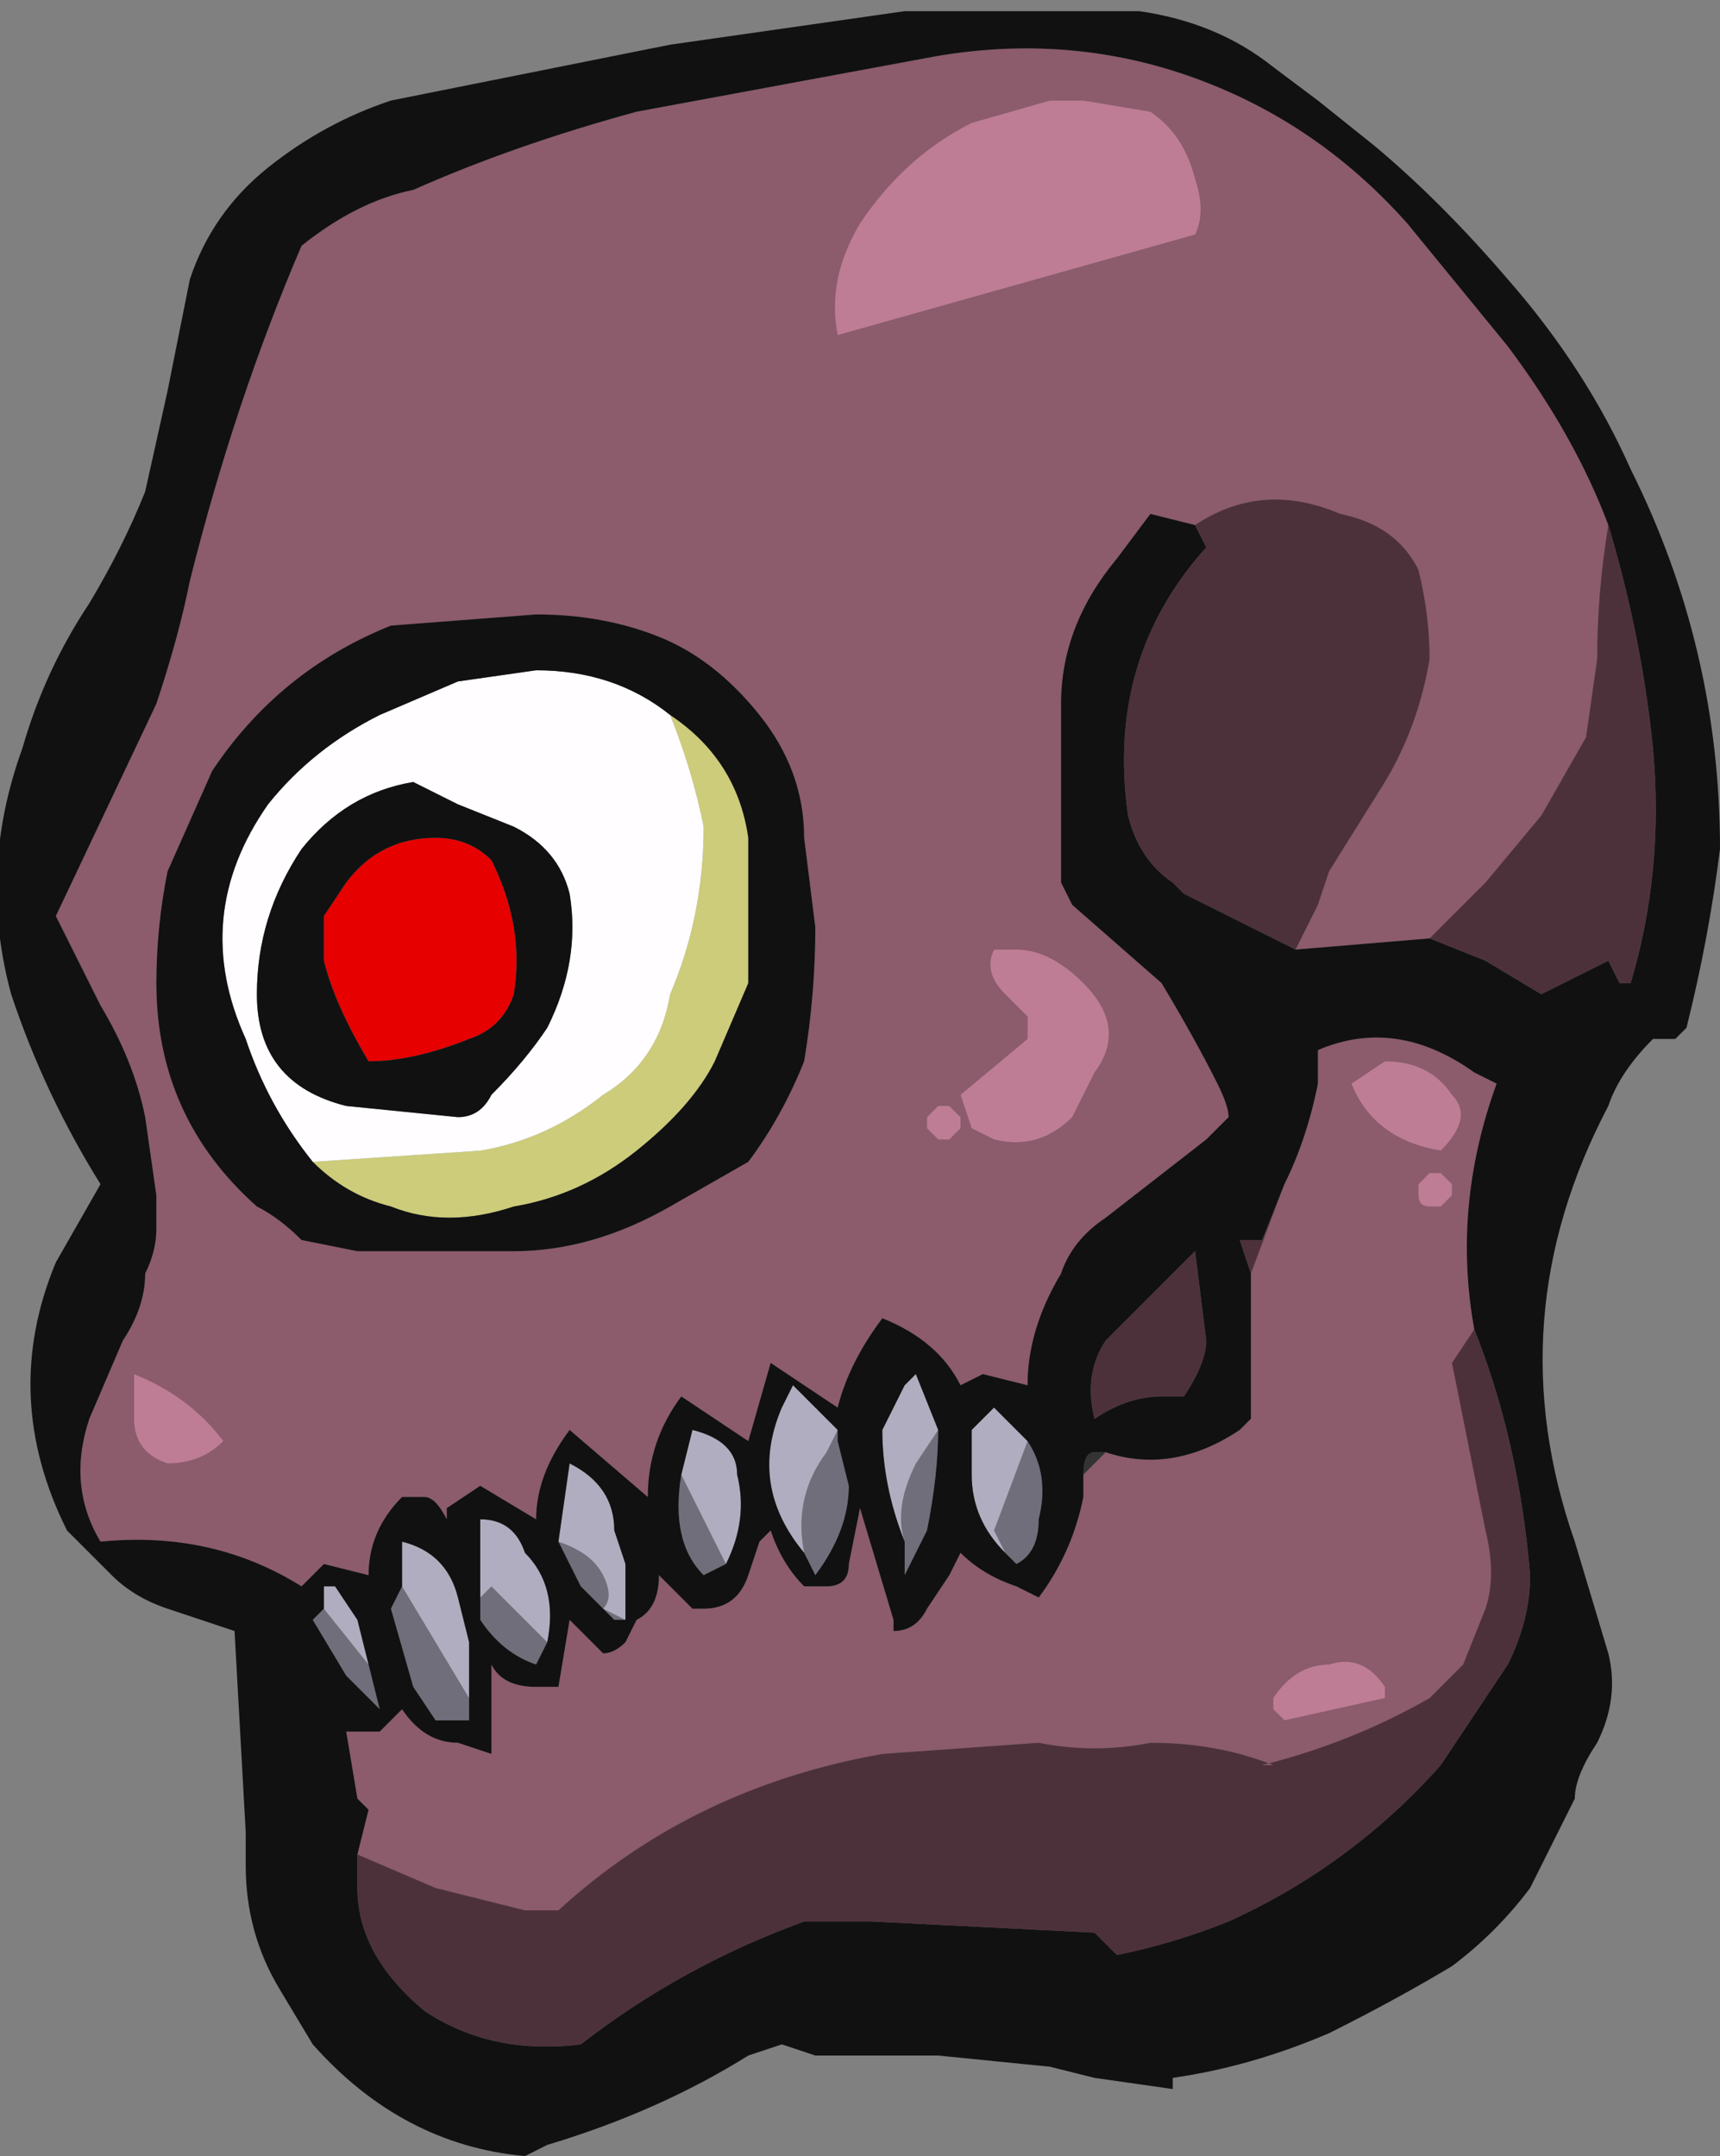 <?xml version="1.0" encoding="UTF-8" standalone="no"?>
<svg xmlns:ffdec="https://www.free-decompiler.com/flash" xmlns:xlink="http://www.w3.org/1999/xlink" ffdec:objectType="shape" height="9.65px" width="7.7px" xmlns="http://www.w3.org/2000/svg">
  <rect width="100%" height="100%" fill="#808080" stroke="none"/>
  <g transform="matrix(1.0, 0.0, 0.0, 1.0, 3.1, 9.35)">
    <path d="M1.6 -8.9 L1.75 -8.9 2.05 -8.85 Q2.2 -8.75 2.25 -8.55 2.3 -8.4 2.25 -8.3 L0.65 -7.85 Q0.6 -8.1 0.75 -8.35 0.95 -8.65 1.25 -8.8 L1.6 -8.9 M3.3 -4.1 L3.35 -4.1 3.4 -4.05 3.4 -4.0 3.35 -3.95 3.3 -3.95 Q3.25 -3.95 3.25 -4.0 L3.25 -4.05 3.3 -4.1 M3.1 -4.6 Q3.3 -4.6 3.4 -4.45 3.5 -4.35 3.35 -4.2 3.05 -4.25 2.95 -4.5 L3.1 -4.6 M1.4 -4.9 Q1.3 -5.0 1.35 -5.1 L1.45 -5.1 Q1.6 -5.1 1.75 -4.95 1.95 -4.75 1.8 -4.55 L1.7 -4.35 Q1.55 -4.2 1.35 -4.25 L1.25 -4.3 1.2 -4.45 1.5 -4.7 1.5 -4.8 1.4 -4.9 M1.15 -4.25 L1.1 -4.25 1.05 -4.3 1.05 -4.35 1.1 -4.4 1.15 -4.4 1.2 -4.35 1.2 -4.3 1.15 -4.25 M2.6 -1.7 L2.6 -1.75 Q2.7 -1.9 2.85 -1.9 3.0 -1.95 3.1 -1.8 L3.1 -1.75 2.65 -1.65 2.6 -1.7 M-2.35 -2.8 Q-2.5 -2.85 -2.5 -3.0 L-2.5 -3.2 Q-2.25 -3.1 -2.1 -2.9 -2.2 -2.8 -2.35 -2.8" fill="#bf7c95" fill-rule="evenodd" stroke="none"/>
    <path d="M1.6 -8.9 L1.25 -8.8 Q0.95 -8.65 0.75 -8.35 0.6 -8.1 0.65 -7.85 L2.25 -8.3 Q2.3 -8.4 2.25 -8.55 2.2 -8.75 2.05 -8.85 L1.75 -8.9 1.6 -8.9 M2.25 -7.0 L2.05 -7.05 1.9 -6.85 Q1.65 -6.55 1.65 -6.2 L1.65 -5.4 1.7 -5.3 2.1 -4.95 Q2.25 -4.7 2.35 -4.5 2.4 -4.4 2.4 -4.35 L2.3 -4.25 1.85 -3.9 Q1.7 -3.8 1.65 -3.65 1.5 -3.4 1.5 -3.15 L1.3 -3.2 1.2 -3.15 Q1.1 -3.35 0.85 -3.45 0.7 -3.25 0.65 -3.05 L0.35 -3.25 0.25 -2.9 -0.05 -3.1 Q-0.2 -2.9 -0.2 -2.65 L-0.55 -2.95 Q-0.7 -2.75 -0.7 -2.55 L-0.95 -2.7 -1.1 -2.6 -1.1 -2.55 Q-1.15 -2.65 -1.2 -2.65 L-1.3 -2.65 Q-1.45 -2.5 -1.45 -2.3 L-1.65 -2.35 -1.75 -2.25 Q-2.15 -2.5 -2.65 -2.45 -2.8 -2.7 -2.7 -3.0 L-2.55 -3.35 Q-2.45 -3.5 -2.45 -3.65 -2.4 -3.75 -2.4 -3.85 L-2.4 -4.0 -2.45 -4.35 Q-2.5 -4.6 -2.65 -4.85 L-2.85 -5.25 -2.4 -6.2 Q-2.3 -6.5 -2.25 -6.75 -2.05 -7.55 -1.75 -8.25 -1.5 -8.45 -1.25 -8.5 -0.8 -8.7 -0.25 -8.85 L1.1 -9.1 Q1.7 -9.2 2.25 -9.0 2.8 -8.8 3.2 -8.35 L3.65 -7.8 Q3.95 -7.4 4.1 -7.0 4.05 -6.7 4.05 -6.4 L4.0 -6.05 3.8 -5.7 3.55 -5.4 3.3 -5.15 2.7 -5.1 2.8 -5.3 2.85 -5.45 3.1 -5.85 Q3.25 -6.1 3.3 -6.4 3.3 -6.6 3.25 -6.8 3.15 -7.0 2.9 -7.05 2.55 -7.2 2.25 -7.0 M2.65 -4.05 Q2.75 -4.25 2.8 -4.5 L2.8 -4.65 Q3.15 -4.8 3.5 -4.55 L3.6 -4.5 Q3.4 -3.95 3.5 -3.4 L3.4 -3.25 3.55 -2.5 Q3.6 -2.3 3.55 -2.15 L3.45 -1.9 3.3 -1.75 Q2.95 -1.55 2.55 -1.45 L2.6 -1.45 Q2.35 -1.55 2.05 -1.55 1.8 -1.5 1.55 -1.55 L0.85 -1.5 Q0.0 -1.35 -0.6 -0.8 L-0.75 -0.8 -1.15 -0.9 -1.5 -1.05 -1.45 -1.25 -1.5 -1.3 -1.55 -1.6 -1.4 -1.6 -1.3 -1.7 Q-1.2 -1.55 -1.05 -1.55 L-0.9 -1.5 -0.9 -1.9 Q-0.85 -1.8 -0.7 -1.8 L-0.6 -1.8 -0.55 -2.1 -0.4 -1.95 Q-0.35 -1.95 -0.3 -2.0 L-0.25 -2.1 Q-0.15 -2.15 -0.15 -2.3 L0.0 -2.15 0.05 -2.15 Q0.2 -2.15 0.25 -2.3 L0.3 -2.45 0.35 -2.5 Q0.4 -2.35 0.5 -2.25 L0.6 -2.25 Q0.7 -2.25 0.7 -2.35 L0.75 -2.6 0.9 -2.1 0.9 -2.05 Q1.0 -2.05 1.05 -2.15 L1.15 -2.3 1.2 -2.4 Q1.3 -2.3 1.45 -2.25 L1.55 -2.2 Q1.7 -2.4 1.75 -2.65 L1.75 -2.75 1.85 -2.85 Q2.15 -2.75 2.45 -2.95 L2.5 -3.0 2.5 -3.65 2.65 -4.05 M3.1 -4.6 L2.95 -4.5 Q3.05 -4.25 3.35 -4.2 3.5 -4.35 3.4 -4.45 3.3 -4.6 3.1 -4.6 M3.3 -4.1 L3.25 -4.05 3.25 -4.0 Q3.25 -3.95 3.3 -3.95 L3.35 -3.95 3.4 -4.0 3.4 -4.05 3.35 -4.1 3.3 -4.1 M0.3 -6.15 Q0.1 -6.4 -0.15 -6.5 -0.4 -6.6 -0.7 -6.6 L-1.35 -6.55 Q-1.85 -6.35 -2.15 -5.9 L-2.35 -5.45 Q-2.4 -5.2 -2.4 -4.95 -2.4 -4.35 -1.95 -3.95 -1.85 -3.9 -1.75 -3.8 L-1.5 -3.75 -0.8 -3.75 Q-0.45 -3.75 -0.1 -3.95 L0.25 -4.15 Q0.4 -4.35 0.5 -4.6 0.55 -4.9 0.55 -5.2 L0.5 -5.6 Q0.5 -5.9 0.3 -6.15 M1.4 -4.9 L1.5 -4.8 1.5 -4.7 1.2 -4.45 1.25 -4.3 1.35 -4.25 Q1.55 -4.2 1.7 -4.35 L1.8 -4.55 Q1.95 -4.75 1.75 -4.95 1.6 -5.1 1.45 -5.1 L1.35 -5.1 Q1.3 -5.0 1.4 -4.9 M1.15 -4.25 L1.2 -4.3 1.2 -4.35 1.15 -4.4 1.1 -4.4 1.05 -4.35 1.05 -4.3 1.1 -4.25 1.15 -4.25 M2.6 -1.7 L2.65 -1.65 3.1 -1.75 3.1 -1.8 Q3.0 -1.95 2.85 -1.9 2.7 -1.9 2.6 -1.75 L2.6 -1.7 M-2.35 -2.8 Q-2.2 -2.8 -2.1 -2.9 -2.25 -3.1 -2.5 -3.2 L-2.5 -3.0 Q-2.5 -2.85 -2.35 -2.8" fill="#8c5b6c" fill-rule="evenodd" stroke="none"/>
    <path d="M4.1 -7.0 Q4.25 -6.5 4.3 -6.0 4.35 -5.45 4.2 -4.95 L4.15 -4.95 4.1 -5.05 3.8 -4.9 3.55 -5.05 3.3 -5.15 3.55 -5.4 3.8 -5.7 4.0 -6.05 4.05 -6.4 Q4.05 -6.7 4.1 -7.0 M2.7 -5.1 L2.2 -5.35 2.15 -5.4 Q2.0 -5.5 1.95 -5.7 1.85 -6.4 2.3 -6.9 L2.25 -7.0 Q2.55 -7.2 2.9 -7.05 3.15 -7.0 3.25 -6.8 3.3 -6.6 3.3 -6.4 3.25 -6.1 3.1 -5.85 L2.85 -5.45 2.8 -5.3 2.7 -5.1 M2.65 -4.05 L2.5 -3.65 2.45 -3.8 2.55 -3.8 2.65 -4.05 M-1.5 -1.05 L-1.15 -0.9 -0.75 -0.8 -0.6 -0.8 Q0.0 -1.35 0.85 -1.5 L1.55 -1.55 Q1.8 -1.5 2.05 -1.55 2.35 -1.55 2.6 -1.45 L2.55 -1.45 Q2.95 -1.55 3.3 -1.75 L3.45 -1.9 3.55 -2.15 Q3.6 -2.3 3.55 -2.5 L3.4 -3.25 3.5 -3.4 Q3.7 -2.9 3.75 -2.3 3.75 -2.1 3.65 -1.9 L3.35 -1.45 Q2.95 -1.0 2.4 -0.75 2.15 -0.65 1.9 -0.6 L1.8 -0.7 0.8 -0.75 0.5 -0.75 Q-0.05 -0.55 -0.5 -0.2 -0.9 -0.15 -1.2 -0.35 -1.5 -0.6 -1.5 -0.9 L-1.5 -1.05 M2.3 -3.35 Q2.3 -3.25 2.2 -3.1 L2.1 -3.1 Q1.95 -3.1 1.8 -3.0 1.75 -3.2 1.85 -3.35 L2.25 -3.75 2.3 -3.35" fill="#4d313a" fill-rule="evenodd" stroke="none"/>
    <path d="M-0.1 -6.15 Q0.2 -5.95 0.25 -5.6 0.25 -5.25 0.25 -4.95 L0.1 -4.6 Q0.0 -4.4 -0.25 -4.2 -0.5 -4.0 -0.8 -3.95 -1.1 -3.85 -1.35 -3.95 -1.55 -4.0 -1.7 -4.15 L-0.95 -4.2 Q-0.65 -4.25 -0.4 -4.45 -0.15 -4.6 -0.1 -4.9 0.05 -5.25 0.05 -5.65 0.0 -5.9 -0.1 -6.15" fill="#cccc7a" fill-rule="evenodd" stroke="none"/>
    <path d="M1.85 -2.85 L1.75 -2.75 Q1.75 -2.85 1.8 -2.85 L1.85 -2.85" fill="#333333" fill-rule="evenodd" stroke="none"/>
    <path d="M1.5 -2.9 Q1.6 -2.75 1.55 -2.55 1.55 -2.4 1.45 -2.35 L1.4 -2.4 1.35 -2.5 1.5 -2.9 M0.95 -2.45 Q0.9 -2.6 1.0 -2.8 L1.1 -2.95 Q1.1 -2.75 1.05 -2.5 L0.95 -2.3 0.95 -2.45 M0.15 -2.35 L0.05 -2.3 Q-0.1 -2.45 -0.05 -2.75 L0.15 -2.35 M0.65 -2.95 L0.65 -2.9 0.7 -2.7 Q0.7 -2.5 0.55 -2.3 L0.5 -2.4 Q0.45 -2.65 0.6 -2.85 L0.65 -2.95 M-0.65 -2.0 L-0.7 -1.9 Q-0.85 -1.95 -0.95 -2.1 L-0.95 -2.2 -0.9 -2.25 -0.65 -2.0 M-1.0 -1.75 L-1.0 -1.65 -1.15 -1.65 -1.25 -1.8 -1.35 -2.15 -1.3 -2.25 -1.0 -1.75 M-0.3 -2.1 L-0.35 -2.1 -0.5 -2.25 -0.6 -2.45 Q-0.45 -2.4 -0.4 -2.3 -0.35 -2.2 -0.4 -2.15 L-0.3 -2.1 M-1.45 -1.9 L-1.4 -1.7 -1.55 -1.85 -1.7 -2.1 -1.65 -2.15 -1.45 -1.9" fill="#6f6e7a" fill-rule="evenodd" stroke="none"/>
    <path d="M1.4 -2.4 Q1.25 -2.55 1.25 -2.75 L1.25 -2.95 1.35 -3.05 1.5 -2.9 1.35 -2.5 1.4 -2.4 M1.1 -2.95 L1.0 -2.8 Q0.9 -2.6 0.95 -2.45 0.85 -2.7 0.85 -2.95 0.9 -3.05 0.95 -3.15 L1.0 -3.2 1.1 -2.95 M-0.05 -2.75 L0.0 -2.95 Q0.2 -2.9 0.2 -2.75 0.25 -2.55 0.15 -2.35 L-0.05 -2.75 M0.65 -2.95 L0.6 -2.85 Q0.45 -2.65 0.5 -2.4 0.25 -2.7 0.4 -3.05 L0.45 -3.15 0.65 -2.95 M-0.95 -2.2 L-0.95 -2.55 Q-0.8 -2.55 -0.75 -2.4 -0.6 -2.25 -0.65 -2.0 L-0.9 -2.25 -0.95 -2.2 M-1.3 -2.25 L-1.3 -2.45 Q-1.1 -2.4 -1.05 -2.2 L-1.0 -2.0 -1.0 -1.75 -1.3 -2.25 M-0.6 -2.45 L-0.55 -2.8 Q-0.35 -2.7 -0.35 -2.5 L-0.3 -2.35 -0.3 -2.1 -0.4 -2.15 Q-0.35 -2.2 -0.4 -2.3 -0.45 -2.4 -0.6 -2.45 M-1.65 -2.15 L-1.65 -2.25 -1.6 -2.25 -1.5 -2.1 -1.45 -1.9 -1.65 -2.15" fill="#afadbf" fill-rule="evenodd" stroke="none"/>
    <path d="M-1.7 -4.15 Q-1.9 -4.4 -2.0 -4.7 -2.25 -5.25 -1.9 -5.75 -1.7 -6.0 -1.4 -6.15 L-1.05 -6.3 -0.7 -6.35 Q-0.35 -6.35 -0.1 -6.15 0.0 -5.9 0.05 -5.65 0.05 -5.25 -0.1 -4.9 -0.15 -4.6 -0.4 -4.45 -0.65 -4.25 -0.95 -4.2 L-1.7 -4.15 M-1.25 -5.85 Q-1.55 -5.8 -1.75 -5.55 -1.95 -5.25 -1.95 -4.9 -1.95 -4.5 -1.55 -4.4 L-1.05 -4.35 Q-0.95 -4.35 -0.9 -4.45 -0.75 -4.6 -0.65 -4.75 -0.5 -5.05 -0.55 -5.35 -0.6 -5.55 -0.8 -5.65 L-1.05 -5.75 -1.25 -5.85" fill="#fffdff" fill-rule="evenodd" stroke="none"/>
    <path d="M-0.9 -5.5 Q-0.75 -5.2 -0.8 -4.9 -0.85 -4.75 -1.0 -4.7 -1.25 -4.6 -1.45 -4.6 -1.6 -4.85 -1.65 -5.05 L-1.65 -5.25 -1.55 -5.4 Q-1.4 -5.6 -1.15 -5.6 -1.0 -5.6 -0.9 -5.5" fill="#e60000" fill-rule="evenodd" stroke="none"/>
    <path d="M2.6 -9.05 L2.8 -8.9 3.05 -8.7 Q3.35 -8.45 3.65 -8.1 4.0 -7.7 4.2 -7.25 4.6 -6.45 4.6 -5.55 4.55 -5.15 4.45 -4.75 L4.4 -4.7 4.3 -4.7 Q4.15 -4.55 4.1 -4.4 3.6 -3.45 3.95 -2.45 L4.1 -1.95 Q4.15 -1.75 4.05 -1.55 3.95 -1.4 3.95 -1.3 3.85 -1.1 3.75 -0.9 3.6 -0.7 3.4 -0.55 3.15 -0.4 2.85 -0.25 2.5 -0.1 2.15 -0.05 L2.15 0.0 1.8 -0.05 1.6 -0.1 1.1 -0.15 0.55 -0.15 0.4 -0.2 0.25 -0.15 Q-0.15 0.1 -0.65 0.25 L-0.75 0.3 Q-1.3 0.25 -1.7 -0.2 L-1.85 -0.45 Q-2.0 -0.7 -2.0 -1.0 L-2.0 -1.15 -2.05 -2.05 -2.35 -2.15 Q-2.5 -2.2 -2.6 -2.3 L-2.8 -2.5 Q-3.1 -3.1 -2.85 -3.7 L-2.65 -4.05 Q-2.9 -4.45 -3.05 -4.9 -3.2 -5.45 -3.0 -6.0 -2.9 -6.35 -2.7 -6.65 -2.55 -6.9 -2.45 -7.15 L-2.35 -7.6 -2.25 -8.1 Q-2.15 -8.4 -1.9 -8.6 -1.65 -8.8 -1.35 -8.9 L-0.1 -9.15 0.95 -9.3 2.0 -9.3 Q2.35 -9.25 2.6 -9.05 M4.1 -7.0 Q3.95 -7.4 3.65 -7.8 L3.2 -8.35 Q2.8 -8.8 2.25 -9.0 1.7 -9.2 1.1 -9.1 L-0.25 -8.85 Q-0.8 -8.7 -1.25 -8.5 -1.5 -8.45 -1.75 -8.25 -2.05 -7.55 -2.25 -6.75 -2.3 -6.5 -2.4 -6.2 L-2.85 -5.25 -2.65 -4.85 Q-2.5 -4.6 -2.45 -4.35 L-2.4 -4.0 -2.4 -3.85 Q-2.4 -3.75 -2.45 -3.65 -2.45 -3.5 -2.55 -3.35 L-2.7 -3.0 Q-2.8 -2.7 -2.65 -2.45 -2.15 -2.5 -1.75 -2.25 L-1.65 -2.35 -1.45 -2.3 Q-1.45 -2.5 -1.3 -2.65 L-1.2 -2.65 Q-1.15 -2.65 -1.1 -2.55 L-1.1 -2.6 -0.95 -2.7 -0.7 -2.55 Q-0.7 -2.75 -0.55 -2.95 L-0.2 -2.65 Q-0.2 -2.9 -0.05 -3.1 L0.25 -2.9 0.35 -3.25 0.65 -3.05 Q0.7 -3.25 0.85 -3.45 1.1 -3.35 1.2 -3.15 L1.3 -3.2 1.5 -3.15 Q1.5 -3.4 1.65 -3.65 1.7 -3.8 1.85 -3.9 L2.3 -4.25 2.4 -4.35 Q2.4 -4.4 2.35 -4.5 2.25 -4.7 2.1 -4.95 L1.7 -5.3 1.65 -5.4 1.65 -6.2 Q1.65 -6.55 1.9 -6.85 L2.05 -7.05 2.25 -7.0 2.3 -6.9 Q1.85 -6.4 1.95 -5.7 2.0 -5.5 2.15 -5.4 L2.2 -5.35 2.7 -5.1 3.3 -5.15 3.55 -5.05 3.8 -4.9 4.1 -5.05 4.15 -4.95 4.2 -4.95 Q4.35 -5.45 4.3 -6.0 4.25 -6.5 4.1 -7.0 M3.5 -3.4 Q3.4 -3.95 3.6 -4.5 L3.5 -4.55 Q3.15 -4.8 2.8 -4.65 L2.8 -4.5 Q2.75 -4.25 2.65 -4.05 L2.55 -3.8 2.45 -3.8 2.5 -3.65 2.5 -3.0 2.45 -2.95 Q2.15 -2.75 1.85 -2.85 L1.8 -2.85 Q1.75 -2.85 1.75 -2.75 L1.75 -2.65 Q1.7 -2.4 1.55 -2.2 L1.45 -2.25 Q1.3 -2.3 1.2 -2.4 L1.15 -2.3 1.05 -2.15 Q1.0 -2.05 0.9 -2.05 L0.9 -2.1 0.75 -2.6 0.7 -2.35 Q0.7 -2.25 0.6 -2.25 L0.5 -2.25 Q0.4 -2.35 0.35 -2.5 L0.3 -2.45 0.25 -2.3 Q0.2 -2.15 0.05 -2.15 L0.0 -2.15 -0.15 -2.3 Q-0.15 -2.15 -0.25 -2.1 L-0.3 -2.0 Q-0.35 -1.95 -0.4 -1.95 L-0.55 -2.1 -0.6 -1.8 -0.7 -1.8 Q-0.85 -1.8 -0.9 -1.9 L-0.9 -1.5 -1.05 -1.55 Q-1.2 -1.55 -1.3 -1.7 L-1.4 -1.6 -1.55 -1.6 -1.5 -1.3 -1.45 -1.25 -1.5 -1.05 -1.5 -0.9 Q-1.5 -0.6 -1.2 -0.35 -0.9 -0.15 -0.5 -0.2 -0.05 -0.55 0.5 -0.75 L0.8 -0.75 1.8 -0.7 1.9 -0.6 Q2.15 -0.65 2.4 -0.75 2.95 -1.0 3.35 -1.45 L3.65 -1.9 Q3.75 -2.1 3.75 -2.3 3.7 -2.9 3.5 -3.4 M0.3 -6.15 Q0.5 -5.9 0.5 -5.6 L0.55 -5.2 Q0.55 -4.9 0.5 -4.6 0.4 -4.35 0.25 -4.15 L-0.1 -3.95 Q-0.45 -3.75 -0.8 -3.75 L-1.5 -3.75 -1.75 -3.8 Q-1.85 -3.9 -1.95 -3.95 -2.4 -4.35 -2.4 -4.95 -2.4 -5.2 -2.35 -5.45 L-2.15 -5.9 Q-1.85 -6.35 -1.35 -6.55 L-0.7 -6.6 Q-0.4 -6.6 -0.15 -6.5 0.1 -6.4 0.3 -6.15 M-1.7 -4.15 Q-1.55 -4.0 -1.35 -3.95 -1.1 -3.85 -0.8 -3.95 -0.5 -4.0 -0.25 -4.2 0.0 -4.4 0.1 -4.6 L0.25 -4.95 Q0.25 -5.25 0.25 -5.6 0.2 -5.95 -0.1 -6.15 -0.35 -6.35 -0.7 -6.35 L-1.05 -6.3 -1.4 -6.15 Q-1.7 -6.0 -1.9 -5.75 -2.25 -5.25 -2.0 -4.7 -1.9 -4.4 -1.7 -4.15 M2.3 -3.35 L2.25 -3.75 1.85 -3.35 Q1.75 -3.2 1.8 -3.0 1.95 -3.1 2.1 -3.1 L2.2 -3.1 Q2.3 -3.25 2.3 -3.35 M1.4 -2.4 L1.45 -2.35 Q1.55 -2.4 1.55 -2.55 1.6 -2.75 1.5 -2.9 L1.35 -3.05 1.25 -2.95 1.25 -2.75 Q1.25 -2.55 1.4 -2.4 M1.1 -2.95 L1.0 -3.2 0.95 -3.15 Q0.9 -3.05 0.85 -2.95 0.85 -2.7 0.95 -2.45 L0.95 -2.3 1.05 -2.5 Q1.1 -2.75 1.1 -2.95 M0.15 -2.35 Q0.25 -2.55 0.2 -2.75 0.2 -2.9 0.0 -2.95 L-0.05 -2.75 Q-0.1 -2.45 0.05 -2.3 L0.15 -2.35 M0.5 -2.4 L0.55 -2.3 Q0.7 -2.5 0.7 -2.7 L0.65 -2.9 0.65 -2.95 0.45 -3.15 0.4 -3.05 Q0.25 -2.7 0.5 -2.4 M-1.25 -5.85 L-1.05 -5.75 -0.8 -5.65 Q-0.6 -5.55 -0.55 -5.35 -0.5 -5.05 -0.65 -4.75 -0.75 -4.6 -0.9 -4.45 -0.95 -4.35 -1.05 -4.35 L-1.55 -4.4 Q-1.95 -4.5 -1.95 -4.9 -1.95 -5.25 -1.75 -5.55 -1.55 -5.8 -1.25 -5.85 M-0.9 -5.5 Q-1.0 -5.6 -1.15 -5.6 -1.4 -5.6 -1.55 -5.4 L-1.65 -5.25 -1.65 -5.05 Q-1.6 -4.85 -1.45 -4.6 -1.25 -4.6 -1.0 -4.7 -0.85 -4.75 -0.8 -4.9 -0.75 -5.2 -0.9 -5.5 M-0.65 -2.0 Q-0.6 -2.25 -0.75 -2.4 -0.8 -2.55 -0.95 -2.55 L-0.95 -2.2 -0.95 -2.1 Q-0.85 -1.95 -0.7 -1.9 L-0.65 -2.0 M-1.0 -1.75 L-1.0 -2.0 -1.05 -2.2 Q-1.1 -2.4 -1.3 -2.45 L-1.3 -2.25 -1.35 -2.15 -1.25 -1.8 -1.15 -1.65 -1.0 -1.65 -1.0 -1.75 M-0.3 -2.1 L-0.3 -2.35 -0.35 -2.5 Q-0.35 -2.7 -0.55 -2.8 L-0.6 -2.45 -0.5 -2.25 -0.35 -2.1 -0.3 -2.1 M-1.65 -2.15 L-1.7 -2.1 -1.55 -1.85 -1.4 -1.7 -1.45 -1.9 -1.5 -2.1 -1.6 -2.25 -1.65 -2.25 -1.65 -2.15" fill="#111111" fill-rule="evenodd" stroke="none"/>
  </g>
</svg>
